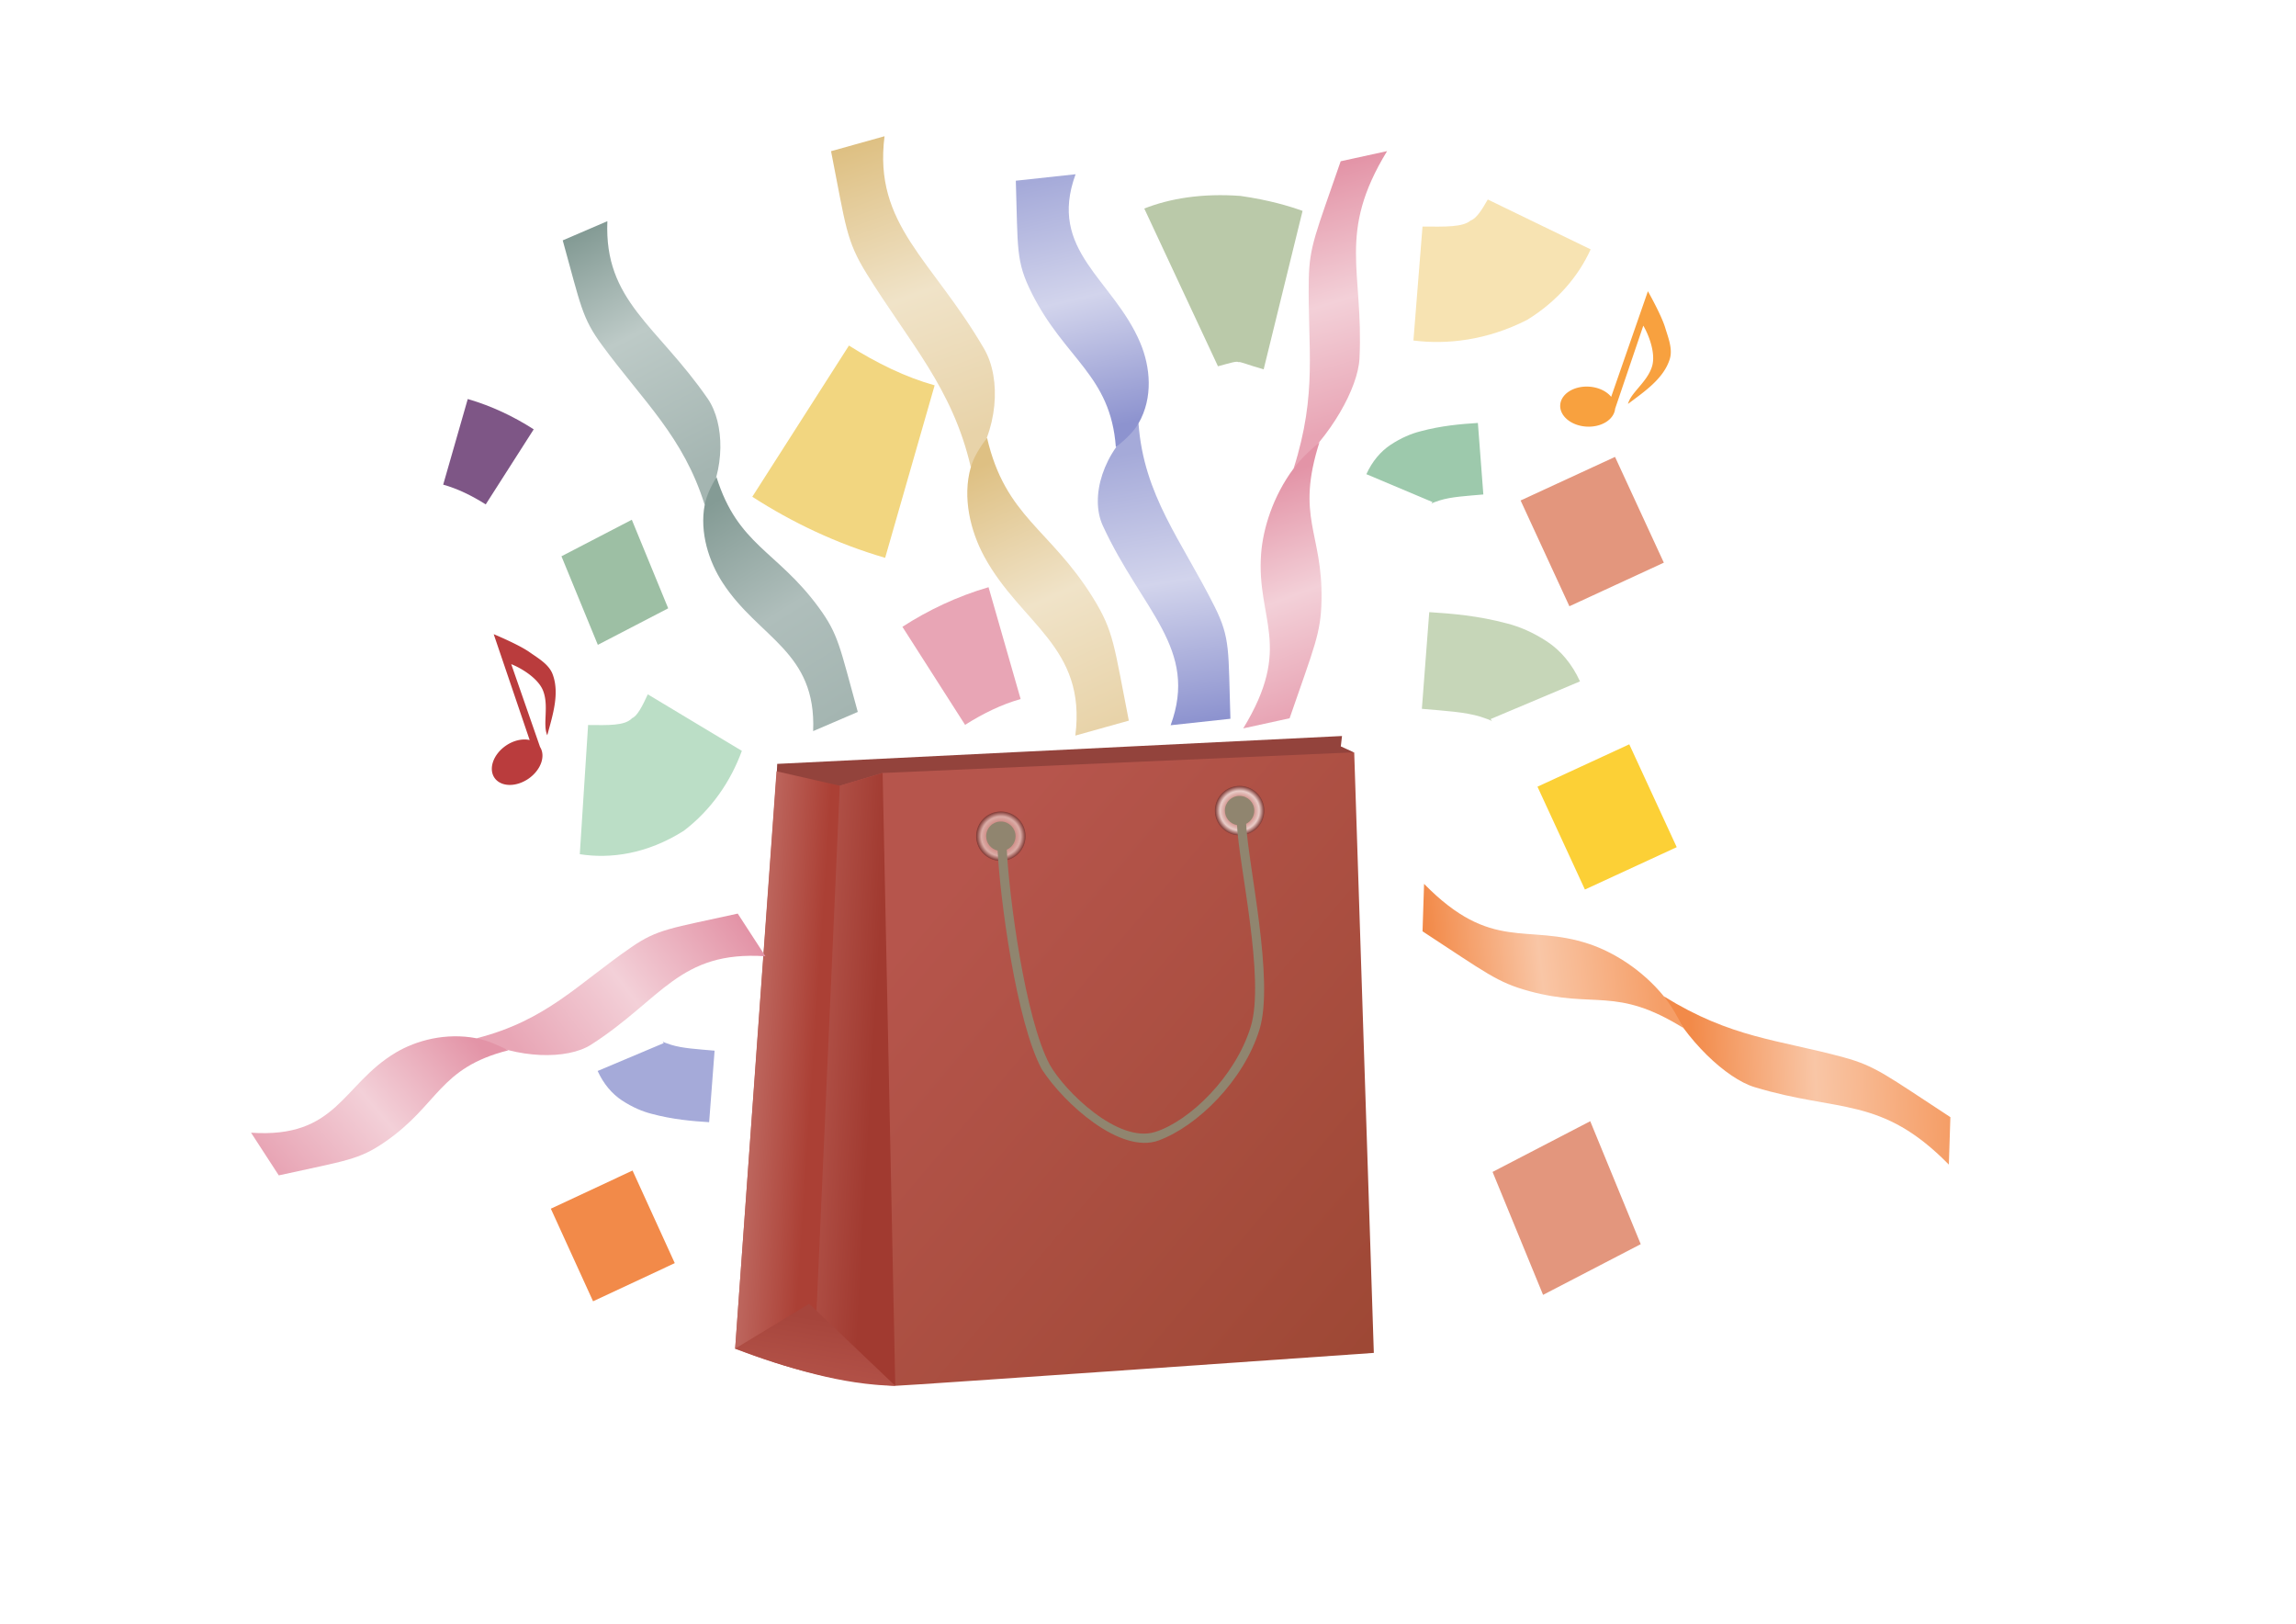 <?xml version='1.0' encoding='utf-8'?>
<svg xmlns:xlink="http://www.w3.org/1999/xlink" xmlns="http://www.w3.org/2000/svg" width="297mm" height="210mm" viewBox="0 0 297 210" version="1.1" id="svg8"> <defs id="defs2"> <linearGradient id="linearGradient1404"> <stop style="stop-color:#f59e67;stop-opacity:1" offset="0" id="stop1402"/> <stop id="stop1400" offset="0.516" style="stop-color:#f9c6a6;stop-opacity:1"/> <stop style="stop-color:#f28a49;stop-opacity:1" offset="1" id="stop1398"/> </linearGradient> <linearGradient id="linearGradient1396"> <stop style="stop-color:#f28a49;stop-opacity:1" offset="0" id="stop1390"/> <stop id="stop1392" offset="0.484" style="stop-color:#f9c6a6;stop-opacity:1"/> <stop style="stop-color:#f59e67;stop-opacity:1" offset="1" id="stop1394"/> </linearGradient> <linearGradient id="linearGradient1318"> <stop id="stop1316" offset="0" style="stop-color:#e8a5b5;stop-opacity:1"/> <stop style="stop-color:#f3d0d8;stop-opacity:1" offset="0.484" id="stop1314"/> <stop id="stop1312" offset="1" style="stop-color:#e394a7;stop-opacity:1"/> </linearGradient> <linearGradient id="linearGradient1310"> <stop id="stop1304" offset="0" style="stop-color:#e394a7;stop-opacity:1"/> <stop style="stop-color:#f3d0d8;stop-opacity:1" offset="0.516" id="stop1306"/> <stop id="stop1308" offset="1" style="stop-color:#e8a5b5;stop-opacity:1"/> </linearGradient> <linearGradient id="linearGradient1289"> <stop style="stop-color:#a5aad9;stop-opacity:1" offset="0" id="stop1287"/> <stop id="stop1285" offset="0.484" style="stop-color:#d2d4ec;stop-opacity:1"/> <stop style="stop-color:#8d93cf;stop-opacity:1" offset="1" id="stop1283"/> </linearGradient> <linearGradient id="linearGradient1281"> <stop style="stop-color:#8d93cf;stop-opacity:1" offset="0" id="stop1275"/> <stop id="stop1277" offset="0.516" style="stop-color:#d2d4ec;stop-opacity:1"/> <stop style="stop-color:#a5aad9;stop-opacity:1" offset="1" id="stop1279"/> </linearGradient> <linearGradient id="linearGradient1260"> <stop id="stop1258" offset="0" style="stop-color:#e8d3a9;stop-opacity:1"/> <stop style="stop-color:#f0e3c8;stop-opacity:1" offset="0.484" id="stop1256"/> <stop id="stop1254" offset="1" style="stop-color:#dec083;stop-opacity:1"/> </linearGradient> <linearGradient id="linearGradient1252"> <stop id="stop1246" offset="0" style="stop-color:#dec083;stop-opacity:1"/> <stop style="stop-color:#f0e3c8;stop-opacity:1" offset="0.516" id="stop1248"/> <stop id="stop1250" offset="1" style="stop-color:#e8d3a9;stop-opacity:1"/> </linearGradient> <linearGradient id="linearGradient1224"> <stop style="stop-color:#a4b5b1;stop-opacity:1" offset="0" id="stop1222"/> <stop id="stop1228" offset="0.581" style="stop-color:#bdcac7;stop-opacity:1"/> <stop style="stop-color:#849b95;stop-opacity:1;" offset="1" id="stop1220"/> </linearGradient> <linearGradient id="linearGradient1212"> <stop style="stop-color:#849b95;stop-opacity:1;" offset="0" id="stop1208"/> <stop id="stop1230" offset="0.516" style="stop-color:#afbebb;stop-opacity:1"/> <stop style="stop-color:#a4b5b1;stop-opacity:1" offset="1" id="stop1210"/> </linearGradient> <linearGradient id="linearGradient1104"> <stop style="stop-color:#b6554c;stop-opacity:1" offset="0" id="stop1096"/> <stop id="stop1098" offset="0.567" style="stop-color:#d2938d;stop-opacity:1"/> <stop id="stop1100" offset="0.797" style="stop-color:#e9ccc8;stop-opacity:1"/> <stop style="stop-color:#803a35;stop-opacity:1" offset="1" id="stop1102"/> </linearGradient> <linearGradient id="linearGradient1094"> <stop id="stop1090" offset="0" style="stop-color:#c57770;stop-opacity:1"/> <stop id="stop1092" offset="1" style="stop-color:#ab4035;stop-opacity:1"/> </linearGradient> <linearGradient id="linearGradient1088"> <stop id="stop1084" offset="0" style="stop-color:#b6554b;stop-opacity:1"/> <stop id="stop1086" offset="1" style="stop-color:#a6453c;stop-opacity:1"/> </linearGradient> <linearGradient id="linearGradient1001"> <stop style="stop-color:#bd655c;stop-opacity:1" offset="0" id="stop997"/> <stop style="stop-color:#a13a30;stop-opacity:1" offset="1" id="stop999"/> </linearGradient> <linearGradient id="linearGradient993"> <stop style="stop-color:#b6554c;stop-opacity:1;" offset="0" id="stop989"/> <stop style="stop-color:#9e4835;stop-opacity:1" offset="1" id="stop991"/> </linearGradient> <linearGradient id="linearGradient919"> <stop id="stop911" offset="0" style="stop-color:#b6554c;stop-opacity:1"/> <stop style="stop-color:#d2938d;stop-opacity:1" offset="0.624" id="stop913"/> <stop style="stop-color:#dbada7;stop-opacity:1" offset="0.797" id="stop915"/> <stop id="stop917" offset="1" style="stop-color:#803a35;stop-opacity:1"/> </linearGradient> <radialGradient xlink:href="#linearGradient919" id="radialGradient891" cx="70.829" cy="204.922" fx="70.829" fy="204.922" r="5.945" gradientTransform="matrix(0.535,0,0,0.537,91.584,85.115)" gradientUnits="userSpaceOnUse"/> <radialGradient xlink:href="#linearGradient1104" id="radialGradient937" gradientUnits="userSpaceOnUse" gradientTransform="matrix(0.535,0,0,0.537,122.464,81.806)" cx="70.829" cy="204.922" fx="70.829" fy="204.922" r="5.945"/> <linearGradient xlink:href="#linearGradient993" id="linearGradient995" x1="69.81" y1="139.918" x2="121.493" y2="183.691" gradientUnits="userSpaceOnUse" gradientTransform="matrix(1.186,0,0,1.186,32.944,43.574)"/> <linearGradient xlink:href="#linearGradient1001" id="linearGradient1040" x1="56.417" y1="153.391" x2="67.362" y2="154.008" gradientUnits="userSpaceOnUse" gradientTransform="matrix(1.186,0,0,1.186,32.944,43.574)"/> <linearGradient xlink:href="#linearGradient1094" id="linearGradient1060" x1="51.43" y1="156.149" x2="60.672" y2="156.766" gradientUnits="userSpaceOnUse" gradientTransform="matrix(1.186,0,0,1.186,32.944,43.574)"/> <linearGradient xlink:href="#linearGradient1088" id="linearGradient1082" x1="59.777" y1="188.659" x2="61.107" y2="180.322" gradientUnits="userSpaceOnUse" gradientTransform="matrix(1.186,0,0,1.186,32.944,43.574)"/> <linearGradient xlink:href="#linearGradient1212" id="linearGradient1214" x1="-19.189" y1="193.203" x2="17.663" y2="211.956" gradientUnits="userSpaceOnUse"/> <linearGradient xlink:href="#linearGradient1224" id="linearGradient1218" gradientUnits="userSpaceOnUse" x1="-20.512" y1="188.705" x2="17.663" y2="211.956" gradientTransform="rotate(180,-21.252,188.545)"/> <linearGradient xlink:href="#linearGradient1260" id="linearGradient1242" gradientUnits="userSpaceOnUse" gradientTransform="rotate(180,-21.252,188.545)" x1="-20.512" y1="188.705" x2="17.663" y2="211.956"/> <linearGradient xlink:href="#linearGradient1252" id="linearGradient1244" gradientUnits="userSpaceOnUse" x1="-19.189" y1="193.203" x2="17.663" y2="211.956"/> <linearGradient xlink:href="#linearGradient1289" id="linearGradient1271" gradientUnits="userSpaceOnUse" gradientTransform="rotate(180,-21.252,188.545)" x1="-20.512" y1="188.705" x2="17.663" y2="211.956"/> <linearGradient xlink:href="#linearGradient1281" id="linearGradient1273" gradientUnits="userSpaceOnUse" x1="-19.189" y1="193.203" x2="17.663" y2="211.956"/> <linearGradient xlink:href="#linearGradient1318" id="linearGradient1300" gradientUnits="userSpaceOnUse" gradientTransform="rotate(180,-21.252,188.545)" x1="-20.512" y1="188.705" x2="17.663" y2="211.956"/> <linearGradient xlink:href="#linearGradient1310" id="linearGradient1302" gradientUnits="userSpaceOnUse" x1="-19.189" y1="193.203" x2="17.663" y2="211.956"/> <linearGradient xlink:href="#linearGradient1396" id="linearGradient1376" gradientUnits="userSpaceOnUse" gradientTransform="rotate(180,-21.252,188.545)" x1="-20.512" y1="188.705" x2="17.663" y2="211.956"/> <linearGradient xlink:href="#linearGradient1404" id="linearGradient1378" gradientUnits="userSpaceOnUse" x1="-19.189" y1="193.203" x2="17.663" y2="211.956"/> <linearGradient xlink:href="#linearGradient1318" id="linearGradient1386" gradientUnits="userSpaceOnUse" gradientTransform="rotate(180,-21.252,188.545)" x1="-20.512" y1="188.705" x2="17.663" y2="211.956"/> <linearGradient xlink:href="#linearGradient1310" id="linearGradient1388" gradientUnits="userSpaceOnUse" x1="-19.189" y1="193.203" x2="17.663" y2="211.956"/> </defs>  <g id="layer1" transform="translate(0,-87)"> <path style="color:#000000;clip-rule:nonzero;display:inline;overflow:visible;visibility:visible;opacity:1;isolation:auto;mix-blend-mode:normal;color-interpolation:sRGB;color-interpolation-filters:linearRGB;solid-color:#000000;solid-opacity:1;vector-effect:none;fill:#93433c;fill-opacity:1;fill-rule:nonzero;stroke:none;stroke-width:0.5;stroke-linecap:round;stroke-linejoin:round;stroke-miterlimit:4;stroke-dasharray:none;stroke-opacity:1;color-rendering:auto;image-rendering:auto;shape-rendering:auto;text-rendering:auto;enable-background:accumulate" d="m 100.535,185.796 73.061,-3.604 -0.155,1.342 1.621,0.741 -0.212,13.886 -74.868,0.517 z" id="rect872"/> <path style="color:#000000;clip-rule:nonzero;display:inline;overflow:visible;visibility:visible;opacity:1;isolation:auto;mix-blend-mode:normal;color-interpolation:sRGB;color-interpolation-filters:linearRGB;solid-color:#000000;solid-opacity:1;vector-effect:none;fill:url(#linearGradient995);fill-opacity:1;fill-rule:nonzero;stroke:none;stroke-width:1.5;stroke-linecap:round;stroke-linejoin:round;stroke-miterlimit:4;stroke-dasharray:none;stroke-opacity:1;color-rendering:auto;image-rendering:auto;shape-rendering:auto;text-rendering:auto;enable-background:accumulate" d="m 175.174,184.3 -61.003,2.672 -5.538,1.65 -3.107,70.139 10.283,7.472 c 1.11,0 61.902,-4.258 61.902,-4.258 z" id="rect815"/> <path style="color:#000000;clip-rule:nonzero;display:inline;overflow:visible;visibility:visible;opacity:1;isolation:auto;mix-blend-mode:normal;color-interpolation:sRGB;color-interpolation-filters:linearRGB;solid-color:#000000;solid-opacity:1;vector-effect:none;fill:url(#radialGradient891);fill-opacity:1;fill-rule:nonzero;stroke:none;stroke-width:0.5;stroke-linecap:round;stroke-linejoin:round;stroke-miterlimit:4;stroke-dasharray:none;stroke-opacity:1;color-rendering:auto;image-rendering:auto;shape-rendering:auto;text-rendering:auto;enable-background:accumulate" d="m 129.468,191.958 a 3.192,3.192 0 0 0 -3.192,3.192 3.192,3.192 0 0 0 3.192,3.192 3.192,3.192 0 0 0 3.192,-3.192 3.192,3.192 0 0 0 -3.192,-3.192 z m 0,1.426 a 1.766,1.766 0 0 1 1.766,1.766 1.766,1.766 0 0 1 -1.766,1.766 1.766,1.766 0 0 1 -1.766,-1.766 1.766,1.766 0 0 1 1.766,-1.766 z" id="path875"/> <path id="path933" d="m 160.348,188.649 a 3.192,3.192 0 0 0 -3.192,3.192 3.192,3.192 0 0 0 3.192,3.192 3.192,3.192 0 0 0 3.192,-3.192 3.192,3.192 0 0 0 -3.192,-3.192 z m 0,1.426 a 1.766,1.766 0 0 1 1.766,1.766 1.766,1.766 0 0 1 -1.766,1.766 1.766,1.766 0 0 1 -1.766,-1.766 1.766,1.766 0 0 1 1.766,-1.766 z" style="color:#000000;clip-rule:nonzero;display:inline;overflow:visible;visibility:visible;opacity:1;isolation:auto;mix-blend-mode:normal;color-interpolation:sRGB;color-interpolation-filters:linearRGB;solid-color:#000000;solid-opacity:1;vector-effect:none;fill:url(#radialGradient937);fill-opacity:1;fill-rule:nonzero;stroke:none;stroke-width:0.5;stroke-linecap:round;stroke-linejoin:round;stroke-miterlimit:4;stroke-dasharray:none;stroke-opacity:1;color-rendering:auto;image-rendering:auto;shape-rendering:auto;text-rendering:auto;enable-background:accumulate"/> <path style="color:#000000;clip-rule:nonzero;display:inline;overflow:visible;visibility:visible;opacity:1;isolation:auto;mix-blend-mode:normal;color-interpolation:sRGB;color-interpolation-filters:linearRGB;solid-color:#000000;solid-opacity:1;vector-effect:none;fill:#90856f;fill-opacity:1;fill-rule:nonzero;stroke:none;stroke-width:0.5;stroke-linecap:round;stroke-linejoin:round;stroke-miterlimit:4;stroke-dasharray:none;stroke-opacity:1;color-rendering:auto;image-rendering:auto;shape-rendering:auto;text-rendering:auto;enable-background:accumulate" d="m 160.348,189.939 c -1.05,-1e-4 -1.902,0.851 -1.902,1.902 9.3e-4,0.921 0.662,1.709 1.569,1.871 0.226,5.094 3.667,19.935 1.772,26.09 -1.986,6.449 -7.883,12.169 -12.337,13.59 -4.83,1.541 -11.742,-5.287 -13.652,-8.68 -3.231,-6.024 -5.273,-21.921 -5.565,-27.823 0.689,-0.303 1.134,-0.985 1.135,-1.737 9e-5,-1.05 -0.851,-1.902 -1.902,-1.902 -1.05,2.4e-4 -1.901,0.852 -1.901,1.902 9.3e-4,0.889 0.617,1.658 1.484,1.853 0.311,6.143 2.388,22.088 5.703,28.269 2.881,4.462 10.185,11.04 15.118,9.229 5.003,-1.836 11.016,-7.74 13.051,-14.35 1.957,-6.355 -1.476,-21.334 -1.729,-26.609 0.646,-0.321 1.055,-0.98 1.056,-1.702 1e-4,-1.05 -0.851,-1.902 -1.902,-1.902 z" id="path883"/> <path style="fill:url(#linearGradient1040);fill-opacity:1;fill-rule:evenodd;stroke:none;stroke-width:0.265px;stroke-linecap:butt;stroke-linejoin:miter;stroke-opacity:1" d="m 114.171,186.971 -5.538,1.65 -8.22,-0.961 -5.317,73.766 10.429,-2.666 10.283,7.472 z" id="path1032"/> <path style="fill:url(#linearGradient1060);fill-opacity:1;fill-rule:evenodd;stroke:none;stroke-width:0.265px;stroke-linecap:butt;stroke-linejoin:miter;stroke-opacity:1" d="m 100.447,186.752 -5.351,74.675 c 6.505,2.532 13.321,4.341 20.712,4.806 l -10.283,-7.472 3.107,-70.139 z" id="path1052"/> <path style="fill:url(#linearGradient1082);fill-opacity:1;fill-rule:evenodd;stroke:none;stroke-width:0.265px;stroke-linecap:butt;stroke-linejoin:miter;stroke-opacity:1" d="m 95.096,261.426 9.574,-5.807 11.138,10.613 c -6.904,-0.131 -13.808,-2.261 -20.712,-4.806 z" id="path1074"/> <g id="g1234" transform="matrix(0.668,0.404,-0.426,0.682,186.393,28.58)" style="stroke-width:1.262"> <path style="color:#000000;clip-rule:nonzero;display:inline;overflow:visible;visibility:visible;opacity:1;isolation:auto;mix-blend-mode:normal;color-interpolation:sRGB;color-interpolation-filters:linearRGB;solid-color:#000000;solid-opacity:1;vector-effect:none;fill:url(#linearGradient1218);fill-opacity:1;fill-rule:nonzero;stroke:none;stroke-width:1.262;stroke-linecap:round;stroke-linejoin:round;stroke-miterlimit:4;stroke-dasharray:none;stroke-opacity:1;color-rendering:auto;image-rendering:auto;shape-rendering:auto;text-rendering:auto;enable-background:accumulate" d="m -47.973,179.522 c 10.831,4.333 19.465,5.82 28.461,13.442 -0.163,-6.553 -4.342,-12.897 -8.904,-14.875 -13.581,-5.889 -23.133,-4.794 -29.678,-16.071 l -4.591,6.357 c 8.264,7.465 9.462,9.047 14.713,11.147 z" id="path1216"/> <path id="path1204" d="m 5.469,197.569 c -10.831,-4.333 -16.774,-1.798 -25.77,-9.419 0.042,1.67 0.203,3.352 0.788,4.814 1.71,4.277 5.601,7.467 9.353,9.219 9.964,4.652 19.204,1.613 25.749,12.891 l 4.591,-6.357 c -8.264,-7.465 -9.462,-9.047 -14.713,-11.147 z" style="color:#000000;clip-rule:nonzero;display:inline;overflow:visible;visibility:visible;opacity:1;isolation:auto;mix-blend-mode:normal;color-interpolation:sRGB;color-interpolation-filters:linearRGB;solid-color:#000000;solid-opacity:1;vector-effect:none;fill:url(#linearGradient1214);fill-opacity:1;fill-rule:nonzero;stroke:none;stroke-width:1.262;stroke-linecap:round;stroke-linejoin:round;stroke-miterlimit:4;stroke-dasharray:none;stroke-opacity:1;color-rendering:auto;image-rendering:auto;shape-rendering:auto;text-rendering:auto;enable-background:accumulate"/> </g> <g style="stroke-width:1.105" transform="matrix(0.736,0.548,-0.557,0.7,247.422,23.042)" id="g1240"> <path id="path1236" d="m -47.973,179.522 c 10.831,4.333 19.465,5.82 28.461,13.442 -0.163,-6.553 -4.342,-12.897 -8.904,-14.875 -13.581,-5.889 -23.133,-4.794 -29.678,-16.071 l -4.591,6.357 c 8.264,7.465 9.462,9.047 14.713,11.147 z" style="color:#000000;clip-rule:nonzero;display:inline;overflow:visible;visibility:visible;opacity:1;isolation:auto;mix-blend-mode:normal;color-interpolation:sRGB;color-interpolation-filters:linearRGB;solid-color:#000000;solid-opacity:1;vector-effect:none;fill:url(#linearGradient1242);fill-opacity:1;fill-rule:nonzero;stroke:none;stroke-width:1.105;stroke-linecap:round;stroke-linejoin:round;stroke-miterlimit:4;stroke-dasharray:none;stroke-opacity:1;color-rendering:auto;image-rendering:auto;shape-rendering:auto;text-rendering:auto;enable-background:accumulate"/> <path style="color:#000000;clip-rule:nonzero;display:inline;overflow:visible;visibility:visible;opacity:1;isolation:auto;mix-blend-mode:normal;color-interpolation:sRGB;color-interpolation-filters:linearRGB;solid-color:#000000;solid-opacity:1;vector-effect:none;fill:url(#linearGradient1244);fill-opacity:1;fill-rule:nonzero;stroke:none;stroke-width:1.105;stroke-linecap:round;stroke-linejoin:round;stroke-miterlimit:4;stroke-dasharray:none;stroke-opacity:1;color-rendering:auto;image-rendering:auto;shape-rendering:auto;text-rendering:auto;enable-background:accumulate" d="m 5.469,197.569 c -10.831,-4.333 -16.774,-1.798 -25.77,-9.419 0.042,1.67 0.203,3.352 0.788,4.814 1.71,4.277 5.601,7.467 9.353,9.219 9.964,4.652 19.204,1.613 25.749,12.891 l 4.591,-6.357 c -8.264,-7.465 -9.462,-9.047 -14.713,-11.147 z" id="path1238"/> </g> <g id="g1269" transform="matrix(-0.686,-0.574,0.721,-0.546,-5.24,235.914)" style="stroke-width:1.126"> <path style="color:#000000;clip-rule:nonzero;display:inline;overflow:visible;visibility:visible;opacity:1;isolation:auto;mix-blend-mode:normal;color-interpolation:sRGB;color-interpolation-filters:linearRGB;solid-color:#000000;solid-opacity:1;vector-effect:none;fill:url(#linearGradient1271);fill-opacity:1;fill-rule:nonzero;stroke:none;stroke-width:1.126;stroke-linecap:round;stroke-linejoin:round;stroke-miterlimit:4;stroke-dasharray:none;stroke-opacity:1;color-rendering:auto;image-rendering:auto;shape-rendering:auto;text-rendering:auto;enable-background:accumulate" d="m -47.973,179.522 c 10.831,4.333 19.465,5.82 28.461,13.442 -0.163,-6.553 -4.342,-12.897 -8.904,-14.875 -13.581,-5.889 -23.133,-4.794 -29.678,-16.071 l -4.591,6.357 c 8.264,7.465 9.462,9.047 14.713,11.147 z" id="path1265"/> <path id="path1267" d="m 5.469,197.569 c -10.831,-4.333 -16.774,-1.798 -25.77,-9.419 0.042,1.67 0.203,3.352 0.788,4.814 1.71,4.277 5.601,7.467 9.353,9.219 9.964,4.652 19.204,1.613 25.749,12.891 l 4.591,-6.357 c -8.264,-7.465 -9.462,-9.047 -14.713,-11.147 z" style="color:#000000;clip-rule:nonzero;display:inline;overflow:visible;visibility:visible;opacity:1;isolation:auto;mix-blend-mode:normal;color-interpolation:sRGB;color-interpolation-filters:linearRGB;solid-color:#000000;solid-opacity:1;vector-effect:none;fill:url(#linearGradient1273);fill-opacity:1;fill-rule:nonzero;stroke:none;stroke-width:1.126;stroke-linecap:round;stroke-linejoin:round;stroke-miterlimit:4;stroke-dasharray:none;stroke-opacity:1;color-rendering:auto;image-rendering:auto;shape-rendering:auto;text-rendering:auto;enable-background:accumulate"/> </g> <g style="stroke-width:1.296" transform="matrix(0.281,0.569,-0.741,0.617,315.806,39.635)" id="g1298"> <path id="path1294" d="m -47.973,179.522 c 10.831,4.333 19.465,5.82 28.461,13.442 -0.163,-6.553 -4.342,-12.897 -8.904,-14.875 -13.581,-5.889 -23.133,-4.794 -29.678,-16.071 l -4.591,6.357 c 8.264,7.465 9.462,9.047 14.713,11.147 z" style="color:#000000;clip-rule:nonzero;display:inline;overflow:visible;visibility:visible;opacity:1;isolation:auto;mix-blend-mode:normal;color-interpolation:sRGB;color-interpolation-filters:linearRGB;solid-color:#000000;solid-opacity:1;vector-effect:none;fill:url(#linearGradient1300);fill-opacity:1;fill-rule:nonzero;stroke:none;stroke-width:1.296;stroke-linecap:round;stroke-linejoin:round;stroke-miterlimit:4;stroke-dasharray:none;stroke-opacity:1;color-rendering:auto;image-rendering:auto;shape-rendering:auto;text-rendering:auto;enable-background:accumulate"/> <path style="color:#000000;clip-rule:nonzero;display:inline;overflow:visible;visibility:visible;opacity:1;isolation:auto;mix-blend-mode:normal;color-interpolation:sRGB;color-interpolation-filters:linearRGB;solid-color:#000000;solid-opacity:1;vector-effect:none;fill:url(#linearGradient1302);fill-opacity:1;fill-rule:nonzero;stroke:none;stroke-width:1.296;stroke-linecap:round;stroke-linejoin:round;stroke-miterlimit:4;stroke-dasharray:none;stroke-opacity:1;color-rendering:auto;image-rendering:auto;shape-rendering:auto;text-rendering:auto;enable-background:accumulate" d="m 5.469,197.569 c -10.831,-4.333 -16.774,-1.798 -25.77,-9.419 0.042,1.67 0.203,3.352 0.788,4.814 1.71,4.277 5.601,7.467 9.353,9.219 9.964,4.652 19.204,1.613 25.749,12.891 l 4.591,-6.357 c -8.264,-7.465 -9.462,-9.047 -14.713,-11.147 z" id="path1296"/> </g> <path style="color:#000000;clip-rule:nonzero;display:inline;overflow:visible;visibility:visible;opacity:1;isolation:auto;mix-blend-mode:normal;color-interpolation:sRGB;color-interpolation-filters:linearRGB;solid-color:#000000;solid-opacity:1;vector-effect:none;fill:#e8a5b5;fill-opacity:1;fill-rule:nonzero;stroke:none;stroke-width:1;stroke-linecap:round;stroke-linejoin:round;stroke-miterlimit:4;stroke-dasharray:none;stroke-opacity:1;color-rendering:auto;image-rendering:auto;shape-rendering:auto;text-rendering:auto;enable-background:accumulate" d="m 116.731,168.067 c 3.349,-2.161 7.084,-3.938 11.143,-5.122 l 4.151,14.466 c -2.431,0.678 -4.847,1.859 -7.187,3.336 z" id="rect1323"/> <path style="color:#000000;clip-rule:nonzero;display:inline;overflow:visible;visibility:visible;opacity:1;isolation:auto;mix-blend-mode:normal;color-interpolation:sRGB;color-interpolation-filters:linearRGB;solid-color:#000000;solid-opacity:1;vector-effect:none;fill:#f7e3b2;fill-opacity:1;fill-rule:nonzero;stroke:none;stroke-width:1;stroke-linecap:round;stroke-linejoin:round;stroke-miterlimit:4;stroke-dasharray:none;stroke-opacity:1;color-rendering:auto;image-rendering:auto;shape-rendering:auto;text-rendering:auto;enable-background:accumulate" d="m 184.009,116.3 c 2.861,0.021 5.216,0.1 6.223,-0.781 0.715,-0.225 1.445,-1.351 2.22,-2.717 l 13.306,6.448 c -1.557,3.445 -4.286,6.706 -8.219,9.123 -5.231,2.665 -10.413,3.215 -14.705,2.666 z" id="rect1325"/> <path style="color:#000000;clip-rule:nonzero;display:inline;overflow:visible;visibility:visible;opacity:1;isolation:auto;mix-blend-mode:normal;color-interpolation:sRGB;color-interpolation-filters:linearRGB;solid-color:#000000;solid-opacity:1;vector-effect:none;fill:#9dc9ac;fill-opacity:1;fill-rule:nonzero;stroke:none;stroke-width:1;stroke-linecap:round;stroke-linejoin:round;stroke-miterlimit:4;stroke-dasharray:none;stroke-opacity:1;color-rendering:auto;image-rendering:auto;shape-rendering:auto;text-rendering:auto;enable-background:accumulate" d="m 176.748,148.327 c 0.759,-1.668 1.852,-2.951 3.14,-3.804 0,0 0,0 0,0 1.363,-0.895 2.668,-1.439 3.816,-1.731 v 0 c 2.757,-0.744 5.287,-0.952 7.469,-1.09 l 0.705,9.25 c -2.223,0.198 -4.141,0.296 -5.632,0.762 v 0 c -0.576,0.199 -0.968,0.312 -1.079,0.437 v 0 c -0.012,0.047 -0.015,-0.011 0.131,-0.221 z" id="rect1327"/> <rect transform="rotate(-24.769)" y="220.179" x="115.035" height="15.066" width="13.452" id="rect1329" style="color:#000000;clip-rule:nonzero;display:inline;overflow:visible;visibility:visible;opacity:1;isolation:auto;mix-blend-mode:normal;color-interpolation:sRGB;color-interpolation-filters:linearRGB;solid-color:#000000;solid-opacity:1;vector-effect:none;fill:#e3967d;fill-opacity:1;fill-rule:nonzero;stroke:none;stroke-width:1;stroke-linecap:round;stroke-linejoin:round;stroke-miterlimit:4;stroke-dasharray:none;stroke-opacity:1;color-rendering:auto;image-rendering:auto;shape-rendering:auto;text-rendering:auto;enable-background:accumulate"/> <rect style="color:#000000;clip-rule:nonzero;display:inline;overflow:visible;visibility:visible;opacity:1;isolation:auto;mix-blend-mode:normal;color-interpolation:sRGB;color-interpolation-filters:linearRGB;solid-color:#000000;solid-opacity:1;vector-effect:none;fill:#fcd036;fill-opacity:1;fill-rule:nonzero;stroke:none;stroke-width:1;stroke-linecap:round;stroke-linejoin:round;stroke-miterlimit:4;stroke-dasharray:none;stroke-opacity:1;color-rendering:auto;image-rendering:auto;shape-rendering:auto;text-rendering:auto;enable-background:accumulate" id="rect1331" width="13.079" height="14.649" x="101.507" y="254.705" transform="rotate(-24.769)"/> <path style="color:#000000;clip-rule:nonzero;display:inline;overflow:visible;visibility:visible;opacity:1;isolation:auto;mix-blend-mode:normal;color-interpolation:sRGB;color-interpolation-filters:linearRGB;solid-color:#000000;solid-opacity:1;vector-effect:none;fill:#f2d680;fill-opacity:1;fill-rule:nonzero;stroke:none;stroke-width:1;stroke-linecap:round;stroke-linejoin:round;stroke-miterlimit:4;stroke-dasharray:none;stroke-opacity:1;color-rendering:auto;image-rendering:auto;shape-rendering:auto;text-rendering:auto;enable-background:accumulate" d="m 97.313,151.248 c 5.166,3.333 10.925,6.073 17.185,7.899 l 6.402,-22.31 c -3.75,-1.046 -7.475,-2.867 -11.084,-5.144 z" id="path1344"/> <path style="color:#000000;clip-rule:nonzero;display:inline;overflow:visible;visibility:visible;opacity:1;isolation:auto;mix-blend-mode:normal;color-interpolation:sRGB;color-interpolation-filters:linearRGB;solid-color:#000000;solid-opacity:1;vector-effect:none;fill:#bbdec6;fill-opacity:1;fill-rule:nonzero;stroke:none;stroke-width:1;stroke-linecap:round;stroke-linejoin:round;stroke-miterlimit:4;stroke-dasharray:none;stroke-opacity:1;color-rendering:auto;image-rendering:auto;shape-rendering:auto;text-rendering:auto;enable-background:accumulate" d="m 76.074,180.768 c 2.616,0.024 4.77,0.113 5.691,-0.886 0.654,-0.255 1.321,-1.531 2.03,-3.08 l 12.168,7.31 c -1.423,3.905 -3.919,7.602 -7.516,10.341 -4.784,3.021 -9.523,3.645 -13.448,3.022 z" id="path1348"/> <path style="color:#000000;clip-rule:nonzero;display:inline;overflow:visible;visibility:visible;opacity:1;isolation:auto;mix-blend-mode:normal;color-interpolation:sRGB;color-interpolation-filters:linearRGB;solid-color:#000000;solid-opacity:1;vector-effect:none;fill:#c6d6b8;fill-opacity:1;fill-rule:nonzero;stroke:none;stroke-width:1;stroke-linecap:round;stroke-linejoin:round;stroke-miterlimit:4;stroke-dasharray:none;stroke-opacity:1;color-rendering:auto;image-rendering:auto;shape-rendering:auto;text-rendering:auto;enable-background:accumulate" d="m 204.38,175.126 c -1.027,-2.254 -2.503,-3.99 -4.244,-5.143 0,0 0,0 0,0 -1.843,-1.21 -3.606,-1.945 -5.159,-2.339 h -1e-5 c -3.727,-1.006 -7.147,-1.287 -10.097,-1.474 l -0.953,12.505 c 3.005,0.267 5.598,0.401 7.614,1.03 v 0 c 0.778,0.27 1.309,0.422 1.459,0.591 v 0 c 0.017,0.064 0.02,-0.015 -0.177,-0.299 z" id="path1352"/> <path style="color:#000000;clip-rule:nonzero;display:inline;overflow:visible;visibility:visible;opacity:1;isolation:auto;mix-blend-mode:normal;color-interpolation:sRGB;color-interpolation-filters:linearRGB;solid-color:#000000;solid-opacity:1;vector-effect:none;fill:#bac9a9;fill-opacity:1;fill-rule:nonzero;stroke:none;stroke-width:1;stroke-linecap:round;stroke-linejoin:round;stroke-miterlimit:4;stroke-dasharray:none;stroke-opacity:1;color-rendering:auto;image-rendering:auto;shape-rendering:auto;text-rendering:auto;enable-background:accumulate" d="m 157.551,134.372 c 1.458,-0.385 2.405,-0.715 2.693,-0.528 0.102,-0.123 1.164,0.347 3.218,0.924 l 5.032,-20.491 c -1.656,-0.601 -4.319,-1.408 -8.023,-1.936 -4.96,-0.369 -9.161,0.329 -12.452,1.63 z" id="rect1356"/> <g id="g1374" transform="matrix(-0.621,0.133,-0.417,-0.869,283.578,386.141)" style="stroke-width:1.296"> <path style="color:#000000;clip-rule:nonzero;display:inline;overflow:visible;visibility:visible;opacity:1;isolation:auto;mix-blend-mode:normal;color-interpolation:sRGB;color-interpolation-filters:linearRGB;solid-color:#000000;solid-opacity:1;vector-effect:none;fill:url(#linearGradient1376);fill-opacity:1;fill-rule:nonzero;stroke:none;stroke-width:1.296;stroke-linecap:round;stroke-linejoin:round;stroke-miterlimit:4;stroke-dasharray:none;stroke-opacity:1;color-rendering:auto;image-rendering:auto;shape-rendering:auto;text-rendering:auto;enable-background:accumulate" d="m -47.973,179.522 c 10.831,4.333 19.465,5.82 28.461,13.442 -0.163,-6.553 -4.342,-12.897 -8.904,-14.875 -13.581,-5.889 -23.133,-4.794 -29.678,-16.071 l -4.591,6.357 c 8.264,7.465 9.462,9.047 14.713,11.147 z" id="path1370"/> <path id="path1372" d="m 5.469,197.569 c -10.831,-4.333 -16.774,-1.798 -25.77,-9.419 0.042,1.67 0.203,3.352 0.788,4.814 1.71,4.277 5.601,7.467 9.353,9.219 9.964,4.652 19.204,1.613 25.749,12.891 l 4.591,-6.357 c -8.264,-7.465 -9.462,-9.047 -14.713,-11.147 z" style="color:#000000;clip-rule:nonzero;display:inline;overflow:visible;visibility:visible;opacity:1;isolation:auto;mix-blend-mode:normal;color-interpolation:sRGB;color-interpolation-filters:linearRGB;solid-color:#000000;solid-opacity:1;vector-effect:none;fill:url(#linearGradient1378);fill-opacity:1;fill-rule:nonzero;stroke:none;stroke-width:1.296;stroke-linecap:round;stroke-linejoin:round;stroke-miterlimit:4;stroke-dasharray:none;stroke-opacity:1;color-rendering:auto;image-rendering:auto;shape-rendering:auto;text-rendering:auto;enable-background:accumulate"/> </g> <g style="stroke-width:1.259" transform="matrix(-0.327,0.615,-0.8,-0.424,209.633,315.101)" id="g1384"> <path id="path1380" d="m -47.973,179.522 c 10.831,4.333 19.465,5.82 28.461,13.442 -0.163,-6.553 -4.342,-12.897 -8.904,-14.875 -13.581,-5.889 -23.133,-4.794 -29.678,-16.071 l -4.591,6.357 c 8.264,7.465 9.462,9.047 14.713,11.147 z" style="color:#000000;clip-rule:nonzero;display:inline;overflow:visible;visibility:visible;opacity:1;isolation:auto;mix-blend-mode:normal;color-interpolation:sRGB;color-interpolation-filters:linearRGB;solid-color:#000000;solid-opacity:1;vector-effect:none;fill:url(#linearGradient1386);fill-opacity:1;fill-rule:nonzero;stroke:none;stroke-width:1.259;stroke-linecap:round;stroke-linejoin:round;stroke-miterlimit:4;stroke-dasharray:none;stroke-opacity:1;color-rendering:auto;image-rendering:auto;shape-rendering:auto;text-rendering:auto;enable-background:accumulate"/> <path style="color:#000000;clip-rule:nonzero;display:inline;overflow:visible;visibility:visible;opacity:1;isolation:auto;mix-blend-mode:normal;color-interpolation:sRGB;color-interpolation-filters:linearRGB;solid-color:#000000;solid-opacity:1;vector-effect:none;fill:url(#linearGradient1388);fill-opacity:1;fill-rule:nonzero;stroke:none;stroke-width:1.259;stroke-linecap:round;stroke-linejoin:round;stroke-miterlimit:4;stroke-dasharray:none;stroke-opacity:1;color-rendering:auto;image-rendering:auto;shape-rendering:auto;text-rendering:auto;enable-background:accumulate" d="m 5.469,197.569 c -10.831,-4.333 -16.774,-1.798 -25.77,-9.419 0.042,1.67 0.203,3.352 0.788,4.814 1.71,4.277 5.601,7.467 9.353,9.219 9.964,4.652 19.204,1.613 25.749,12.891 l 4.591,-6.357 c -8.264,-7.465 -9.462,-9.047 -14.713,-11.147 z" id="path1382"/> </g> <rect style="color:#000000;clip-rule:nonzero;display:inline;overflow:visible;visibility:visible;opacity:1;isolation:auto;mix-blend-mode:normal;color-interpolation:sRGB;color-interpolation-filters:linearRGB;solid-color:#000000;solid-opacity:1;vector-effect:none;fill:#f28a49;fill-opacity:1;fill-rule:nonzero;stroke:none;stroke-width:1;stroke-linecap:round;stroke-linejoin:round;stroke-miterlimit:4;stroke-dasharray:none;stroke-opacity:1;color-rendering:auto;image-rendering:auto;shape-rendering:auto;text-rendering:auto;enable-background:accumulate" id="rect1409" width="11.666" height="13.161" x="-36.139" y="250.59" transform="matrix(0.906,-0.423,0.415,0.91,0,0)"/> <rect transform="matrix(0.888,-0.461,0.38,0.925,0,0)" y="301.888" x="88.237" height="17.19" width="14.227" id="rect1411" style="color:#000000;clip-rule:nonzero;display:inline;overflow:visible;visibility:visible;opacity:1;isolation:auto;mix-blend-mode:normal;color-interpolation:sRGB;color-interpolation-filters:linearRGB;solid-color:#000000;solid-opacity:1;vector-effect:none;fill:#e3967d;fill-opacity:1;fill-rule:nonzero;stroke:none;stroke-width:1.002;stroke-linecap:round;stroke-linejoin:round;stroke-miterlimit:4;stroke-dasharray:none;stroke-opacity:1;color-rendering:auto;image-rendering:auto;shape-rendering:auto;text-rendering:auto;enable-background:accumulate"/> <rect style="color:#000000;clip-rule:nonzero;display:inline;overflow:visible;visibility:visible;opacity:1;isolation:auto;mix-blend-mode:normal;color-interpolation:sRGB;color-interpolation-filters:linearRGB;solid-color:#000000;solid-opacity:1;vector-effect:none;fill:#9dbfa4;fill-opacity:1;fill-rule:nonzero;stroke:none;stroke-width:1.002;stroke-linecap:round;stroke-linejoin:round;stroke-miterlimit:4;stroke-dasharray:none;stroke-opacity:1;color-rendering:auto;image-rendering:auto;shape-rendering:auto;text-rendering:auto;enable-background:accumulate" id="rect1415" width="10.249" height="12.384" x="6.804" y="175.224" transform="matrix(0.888,-0.461,0.38,0.925,0,0)"/> <path style="color:#000000;clip-rule:nonzero;display:inline;overflow:visible;visibility:visible;opacity:1;isolation:auto;mix-blend-mode:normal;color-interpolation:sRGB;color-interpolation-filters:linearRGB;solid-color:#000000;solid-opacity:1;vector-effect:none;fill:#f8a13f;fill-opacity:1;fill-rule:nonzero;stroke:none;stroke-width:1;stroke-linecap:round;stroke-linejoin:round;stroke-miterlimit:4;stroke-dasharray:none;stroke-opacity:1;color-rendering:auto;image-rendering:auto;shape-rendering:auto;text-rendering:auto;enable-background:accumulate" d="m 213.166,124.664 -4.752,13.661 a 3.559,2.589 3.206 0 0 -2.892,-1.319 3.559,2.589 3.206 0 0 -3.699,2.386 3.559,2.589 3.206 0 0 3.409,2.784 3.559,2.589 3.206 0 0 3.69,-2.311 l 6.2e-4,2.1e-4 3.648,-10.744 c 0.746,1.259 1.618,3.611 1.139,5.234 -0.607,2.058 -2.753,3.399 -3.117,4.884 2.164,-1.625 4.614,-3.276 5.4,-5.798 0.409,-1.312 -0.199,-2.764 -0.597,-4.078 -0.503,-1.659 -2.23,-4.697 -2.23,-4.697 z" id="path1417"/> <path id="path1431" d="m 63.862,169.018 4.652,13.695 a 2.589,3.559 55.263 0 0 -3.092,0.738 2.589,3.559 55.263 0 0 -1.45,4.156 2.589,3.559 55.263 0 0 4.4,0.099 2.589,3.559 55.263 0 0 1.489,-4.091 l 6.25e-4,-2.1e-4 -3.729,-10.716 c 1.363,0.534 3.496,1.853 4.116,3.427 0.786,1.996 -0.081,4.374 0.544,5.768 0.707,-2.612 1.624,-5.421 0.694,-7.893 -0.484,-1.286 -1.856,-2.057 -2.979,-2.849 -1.416,-0.999 -4.647,-2.333 -4.647,-2.333 z" style="color:#000000;clip-rule:nonzero;display:inline;overflow:visible;visibility:visible;opacity:1;isolation:auto;mix-blend-mode:normal;color-interpolation:sRGB;color-interpolation-filters:linearRGB;solid-color:#000000;solid-opacity:1;vector-effect:none;fill:#ba3c3d;fill-opacity:1;fill-rule:nonzero;stroke:none;stroke-width:1;stroke-linecap:round;stroke-linejoin:round;stroke-miterlimit:4;stroke-dasharray:none;stroke-opacity:1;color-rendering:auto;image-rendering:auto;shape-rendering:auto;text-rendering:auto;enable-background:accumulate"/> <path id="path1433" d="m 69.038,142.528 c -2.564,-1.654 -5.423,-3.015 -8.531,-3.922 l -3.178,11.076 c 1.862,0.519 3.711,1.423 5.502,2.554 z" style="color:#000000;clip-rule:nonzero;display:inline;overflow:visible;visibility:visible;opacity:1;isolation:auto;mix-blend-mode:normal;color-interpolation:sRGB;color-interpolation-filters:linearRGB;solid-color:#000000;solid-opacity:1;vector-effect:none;fill:#7e5686;fill-opacity:1;fill-rule:nonzero;stroke:none;stroke-width:1;stroke-linecap:round;stroke-linejoin:round;stroke-miterlimit:4;stroke-dasharray:none;stroke-opacity:1;color-rendering:auto;image-rendering:auto;shape-rendering:auto;text-rendering:auto;enable-background:accumulate"/> <path id="path1435" d="m 77.307,225.513 c 0.759,1.668 1.852,2.951 3.14,3.804 0,0 0,0 0,0 1.363,0.895 2.668,1.439 3.816,1.731 v 0 c 2.757,0.744 5.287,0.952 7.469,1.09 l 0.705,-9.25 c -2.223,-0.198 -4.141,-0.296 -5.632,-0.762 v 0 c -0.576,-0.199 -0.968,-0.312 -1.079,-0.437 v 0 c -0.012,-0.047 -0.015,0.011 0.131,0.221 z" style="color:#000000;clip-rule:nonzero;display:inline;overflow:visible;visibility:visible;opacity:1;isolation:auto;mix-blend-mode:normal;color-interpolation:sRGB;color-interpolation-filters:linearRGB;solid-color:#000000;solid-opacity:1;vector-effect:none;fill:#a5aad9;fill-opacity:1;fill-rule:nonzero;stroke:none;stroke-width:1;stroke-linecap:round;stroke-linejoin:round;stroke-miterlimit:4;stroke-dasharray:none;stroke-opacity:1;color-rendering:auto;image-rendering:auto;shape-rendering:auto;text-rendering:auto;enable-background:accumulate"/> </g> </svg>